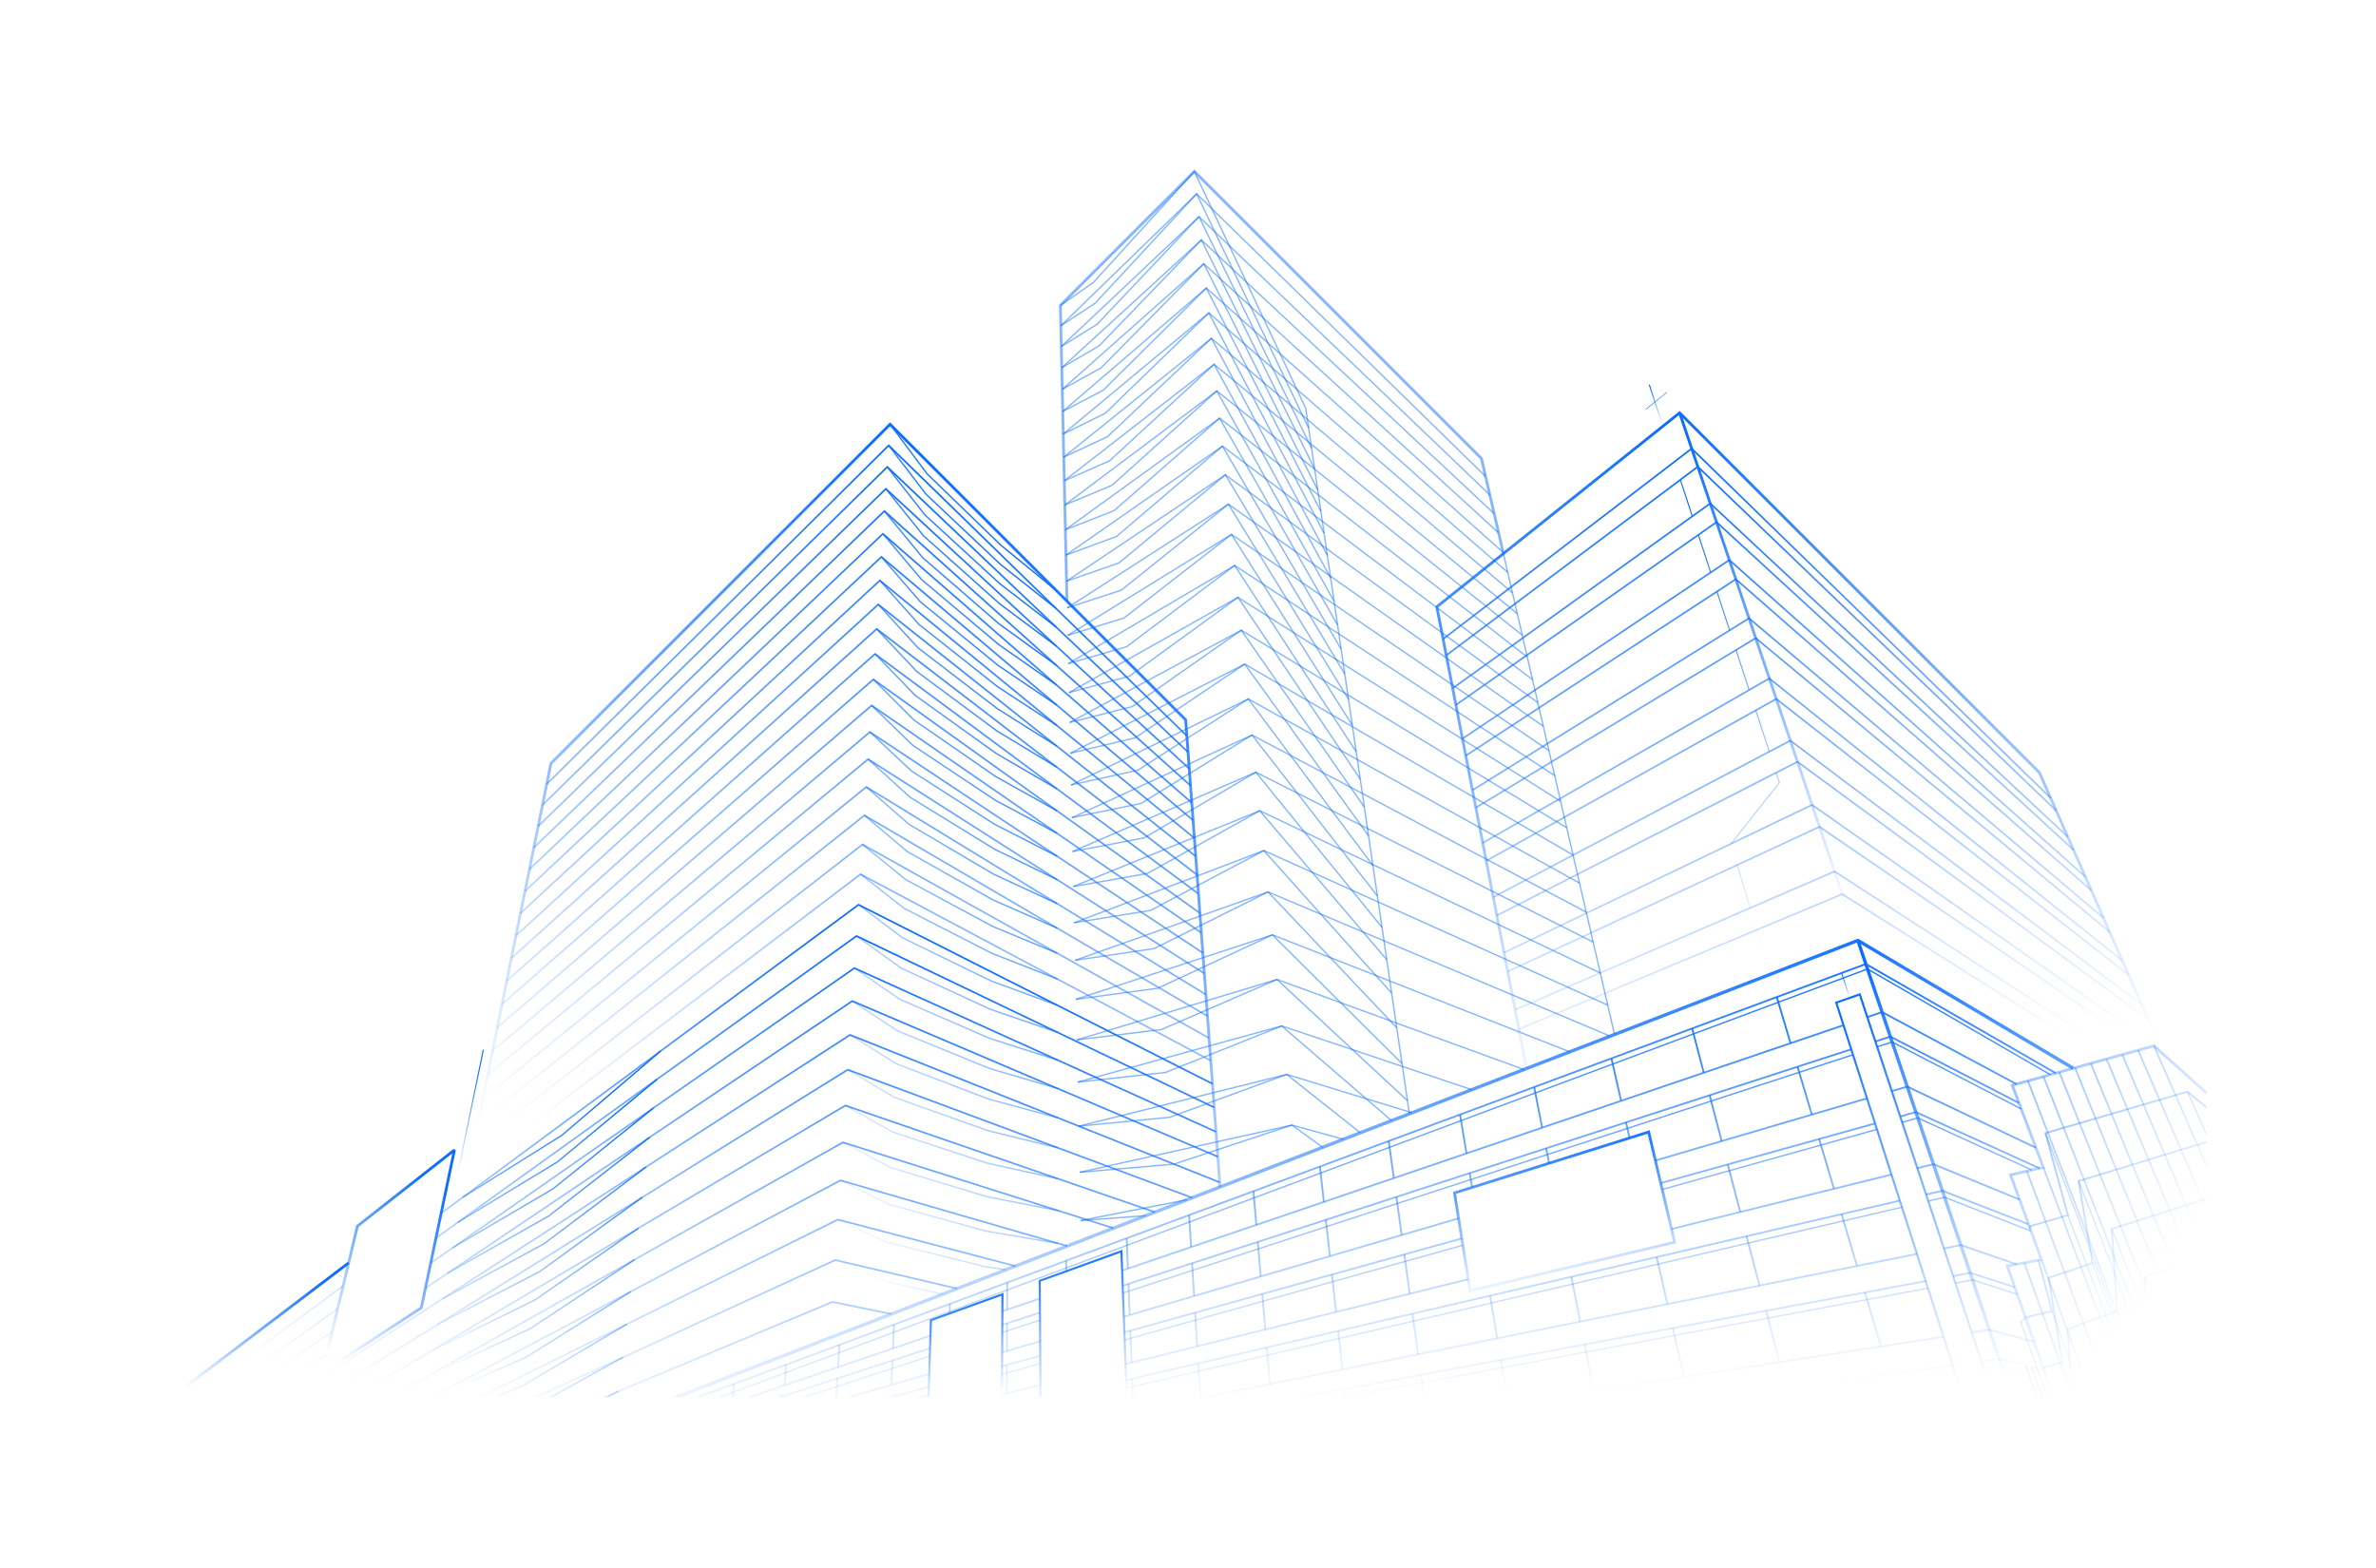 <svg width="841" height="555" viewBox="0 0 841 555" fill="none" xmlns="http://www.w3.org/2000/svg">
    <g filter="url(#filter0_d_9068_1922)">
    <path d="M163.689 423.624L198.687 401.713L233.695 371.862L234.015 372.236L198.997 402.097L198.966 402.117L163.948 424.038L163.689 423.621V423.624ZM161.882 432.529L162.136 432.948L197.424 411.523L197.455 411.502L232.745 382.228L232.43 381.85L197.15 411.116L161.882 432.529ZM160.063 441.503L160.312 441.927L195.869 421.05L195.9 421.03L231.457 392.399L231.149 392.015L195.602 420.636L160.063 441.5V441.503ZM158.231 450.54L158.473 450.967L194.299 430.7L194.329 430.68L230.156 402.752L229.854 402.366L194.042 430.283L158.231 450.54ZM156.389 459.633L156.623 460.065L192.714 440.474L192.744 440.454L228.835 413.294L228.54 412.9L192.465 440.05L156.389 459.633ZM154.537 468.772L154.763 469.209L191.116 450.362L191.149 450.342L227.501 424.025L227.211 423.627L190.872 449.933L154.537 468.77V468.772ZM152.677 477.949L189.271 459.938L225.867 434.554L226.147 434.958L189.535 460.352L189.505 460.37L152.893 478.391L152.675 477.949H152.677ZM150.815 487.147L187.66 470.048L224.508 445.675L224.78 446.086L187.917 470.467L187.884 470.485L151.021 487.591L150.815 487.144V487.147ZM153.046 494.576L186.039 480.266L223.136 457.004L223.398 457.42L186.288 480.691L186.255 480.708L154.278 494.576H153.046ZM174.446 494.576L184.421 490.577L221.754 468.536L222.005 468.96L184.657 491.011L184.624 491.029L175.77 494.578H174.449L174.446 494.576ZM194.411 494.576H195.432L220.6 480.708L220.364 480.277L194.413 494.576H194.411ZM214.343 494.576H215.43L219.183 492.668L218.959 492.228L214.343 494.576Z" fill="url(#paint0_linear_9068_1922)"/>
    <path d="M315.246 150.049L328.313 167.531L354.444 192.832L374.053 208.856L373.744 209.237L354.127 193.205L354.112 193.19L327.955 167.867L327.93 167.839L314.853 150.344L315.246 150.049ZM294.753 460.642L310.544 466.877L310.363 467.334L294.573 461.099L294.753 460.642ZM295.731 445.827L313.28 453.345L333.738 457.885L333.633 458.365L313.15 453.82L313.107 453.807L295.541 446.282L295.734 445.83L295.731 445.827ZM296.679 431.497L296.473 431.942L313.821 439.95L313.864 439.966L348.563 448.612L348.586 448.617L356.055 449.704L356.124 449.216L348.664 448.131L314.007 439.496L296.676 431.497H296.679ZM297.596 417.62L314.713 426.086L348.954 435.542L374.653 439.933L374.569 440.418L348.862 436.025L348.84 436.02L314.563 426.551L314.52 426.535L297.383 418.06L297.601 417.618L297.596 417.62ZM298.485 404.17L298.257 404.604L315.191 413.532L315.234 413.55L349.101 423.814L349.124 423.822L374.526 428.799L374.62 428.314L349.223 423.339L315.399 413.088L298.483 404.17H298.485ZM299.347 391.121L316.062 400.478L349.508 411.507L374.592 417.046L374.485 417.526L349.381 411.982L349.358 411.977L315.884 400.94L315.841 400.92L299.105 391.553L299.347 391.123V391.121ZM300.183 378.448L316.707 388.232L349.762 400.008L374.564 406.101L374.447 406.578L349.632 400.483L349.609 400.475L316.522 388.687L316.479 388.666L299.936 378.869L300.185 378.445L300.183 378.448ZM300.996 366.13L300.736 366.55L317.094 376.761L317.134 376.781L349.848 389.299L349.874 389.307L374.409 395.938L374.536 395.463L350.013 388.837L317.332 376.331L300.996 366.133V366.13ZM301.786 354.151L301.517 354.563L317.693 365.178L317.736 365.198L350.087 378.427L350.11 378.435L374.374 385.587L374.513 385.114L350.257 377.965L317.947 364.753L301.788 354.148L301.786 354.151ZM302.556 342.492L318.534 353.485L350.499 367.391L374.483 375.046L374.336 375.513L350.339 367.853L350.316 367.845L318.318 353.925L318.277 353.902L302.279 342.896L302.558 342.489L302.556 342.492ZM303.305 331.135L319.111 342.509L350.727 357.085L374.46 365.236L374.3 365.701L350.562 357.548L350.539 357.538L318.887 342.944L318.847 342.921L303.021 331.531L303.308 331.132L303.305 331.135ZM304.037 320.062L319.672 331.811L350.961 347.045L374.435 355.675L374.264 356.138L350.778 347.502L350.755 347.492L319.439 332.242L319.4 332.217L303.742 320.454L304.037 320.06V320.062ZM304.751 309.264L304.448 309.651L319.942 321.78L319.98 321.805L350.969 337.692L350.992 337.702L374.231 346.806L374.409 346.348L351.174 337.248L320.224 321.378L304.746 309.262L304.751 309.264ZM305.447 298.726L305.137 299.107L320.47 311.589L320.508 311.615L351.177 328.127L351.2 328.137L374.201 337.7L374.389 337.245L351.398 327.687L320.76 311.193L305.444 298.726H305.447ZM306.125 288.433L305.808 288.809L320.986 301.64L321.024 301.665L351.38 318.787L351.401 318.8L374.168 328.81L374.366 328.36L351.604 318.352L321.288 301.251L306.125 288.433ZM306.788 278.377L306.463 278.748L321.489 291.916L321.525 291.944L351.576 309.663L351.596 309.673L374.135 320.121L374.341 319.674L351.815 309.231L321.791 291.53L306.783 278.377H306.788ZM307.439 268.55L322.297 282.033L352.023 300.319L374.325 311.188L374.109 311.63L351.794 300.756L351.774 300.745L322.022 282.445L321.987 282.417L307.111 268.918L307.444 268.555L307.439 268.55ZM308.071 258.936L322.785 272.744L352.221 291.599L374.302 302.885L374.079 303.322L351.982 292.028L351.962 292.016L322.5 273.146L322.465 273.118L307.734 259.294L308.071 258.936ZM308.691 249.53L323.26 263.654L352.414 283.067L374.28 294.762L374.048 295.197L352.165 283.494L352.145 283.484L322.97 264.055L322.935 264.027L308.346 249.886L308.689 249.532L308.691 249.53ZM309.299 240.32L323.73 254.756L352.6 274.711L374.259 286.807L374.02 287.236L352.348 275.133L352.328 275.12L323.433 255.145L323.397 255.117L308.951 240.665L309.299 240.32ZM309.891 231.3L324.185 246.039L352.788 266.532L374.239 279.02L373.993 279.447L352.526 266.952L352.506 266.939L323.885 246.43L323.852 246.402L309.54 231.646L309.893 231.303L309.891 231.3ZM310.475 222.461L310.117 222.799L324.294 237.853L324.327 237.881L352.681 258.913L352.701 258.925L373.967 271.807L374.221 271.388L352.968 258.514L324.639 237.5L310.478 222.461H310.475ZM311.044 213.798L310.683 214.13L324.728 229.476L324.759 229.507L352.849 251.052L352.867 251.065L373.934 264.322L374.196 263.905L353.136 250.653L325.069 229.126L311.039 213.798H311.044ZM311.606 205.301L311.237 205.629L325.153 221.262L325.186 221.29L353.019 243.338L353.037 243.351L373.911 256.977L374.178 256.565L353.311 242.942L325.511 220.919L311.606 205.299V205.301ZM312.154 196.968L311.783 197.288L325.574 213.2L325.605 213.231L353.184 235.775L353.202 235.787L373.886 249.776L374.16 249.367L353.487 235.386L325.928 212.86L312.154 196.965V196.968ZM312.693 188.789L312.317 189.107L325.983 205.296L326.014 205.324L353.347 228.353L353.365 228.366L373.863 242.711L374.145 242.309L353.654 227.97L326.349 204.966L312.696 188.789H312.693ZM313.221 180.761L312.843 181.073L326.387 197.535L326.415 197.565L353.504 221.069L353.52 221.082L373.835 235.775L374.125 235.376L353.812 220.685L326.751 197.204L313.219 180.761H313.221ZM313.74 172.877L313.356 173.184L326.781 189.91L326.809 189.94L353.659 213.909L353.677 213.925L373.815 228.963L374.109 228.569L353.977 213.533L327.157 189.59L313.745 172.88L313.74 172.877ZM314.25 165.133L313.862 165.435L327.167 182.422L327.195 182.453L353.809 206.882L353.824 206.894L373.784 222.268L374.084 221.88L354.134 206.513L327.538 182.1L314.245 165.13L314.25 165.133ZM314.751 157.524L314.36 157.821L327.551 175.065L327.579 175.095L353.962 199.976L353.977 199.989L373.764 215.693L374.071 215.307L354.292 199.608L327.932 174.75L314.754 157.521L314.751 157.524Z" fill="url(#paint1_linear_9068_1922)"/>
    <path d="M167.207 406.01L305.109 298.691L305.264 298.572L305.434 298.668L428.109 367.216L427.822 367.732L305.317 299.278L167.571 406.475L167.207 406.008V406.01ZM168.968 397.336L169.334 397.799L305.991 288.991L427.241 359.935L427.538 359.427L306.113 288.381L305.937 288.279L305.78 288.404L168.966 397.339L168.968 397.336ZM170.711 388.744L171.082 389.201L306.649 278.935L426.674 352.313L426.981 351.81L306.776 278.325L306.598 278.216L306.435 278.348L170.706 388.746L170.711 388.744ZM172.436 380.235L172.812 380.69L307.294 269.107L426.123 344.861L426.44 344.363L307.429 268.492L307.246 268.376L307.081 268.513L172.434 380.232L172.436 380.235ZM174.146 371.81L174.527 372.26L307.924 259.493L425.584 337.574L425.909 337.081L308.064 258.878L307.881 258.756L307.711 258.901L174.144 371.81H174.146ZM175.838 363.471L176.222 363.921L308.542 250.09L425.056 330.445L425.391 329.96L308.689 249.475L308.501 249.346L308.328 249.493L175.838 363.471ZM177.513 355.219L177.901 355.664L309.144 240.88L424.537 323.466L424.88 322.985L309.296 240.265L309.108 240.131L308.933 240.283L177.513 355.222V355.219ZM179.169 347.053L179.563 347.495L309.736 231.863L424.032 316.628L424.382 316.153L309.893 231.246L309.7 231.103L309.52 231.264L179.167 347.056L179.169 347.053ZM180.808 338.974L181.204 339.414L310.315 223.027L423.536 309.929L423.894 309.459L310.48 222.407L310.285 222.257L310.102 222.419L180.808 338.971V338.974ZM182.431 330.981L182.828 331.415L310.879 214.363L423.046 303.361L423.414 302.899L311.049 213.745L310.854 213.59L310.668 213.761L182.431 330.983V330.981ZM184.037 323.072L184.436 323.504L311.435 205.867L422.568 296.92L422.942 296.463L311.611 205.247L311.413 205.084L311.225 205.259L184.037 323.072ZM185.622 315.246L186.026 315.676L311.982 197.533L422.101 290.602L422.482 290.152L312.162 196.913L311.961 196.743L311.768 196.923L185.622 315.246ZM187.193 307.507L187.599 307.934L312.515 189.357L421.638 284.402L422.027 283.958L312.701 188.737L312.5 188.562L312.304 188.747L187.193 307.51V307.507ZM188.748 299.85L189.157 300.274L313.044 181.329L421.191 278.315L421.582 277.875L313.229 180.706L313.026 180.523L312.828 180.714L188.745 299.85H188.748ZM190.285 292.276L313.346 172.83L313.547 172.634L313.753 172.825L421.148 271.907L420.749 272.342L313.559 173.447L190.696 292.698L190.285 292.273V292.276ZM191.804 284.783L313.854 165.083L314.057 164.885L314.263 165.081L420.719 266.043L420.312 266.47L314.063 165.706L192.218 285.205L191.804 284.783ZM193.308 277.37L314.352 157.471L314.558 157.266L314.764 157.469L420.294 260.276L419.883 260.7L314.56 158.094L193.725 277.786L193.308 277.367V277.37ZM165.434 414.766L165.79 415.236L304.626 309.817L428.414 375.72L428.691 375.199L304.738 309.207L304.57 309.118L304.421 309.233L165.434 414.766Z" fill="url(#paint2_linear_9068_1922)"/>
    <path d="M213.207 494.577L294.552 460.6L294.725 460.585L315.561 464.869L315.445 465.446L294.7 461.18L214.744 494.575H213.212L213.207 494.577ZM189.035 494.577H190.45L295.665 446.367L338.733 456.439L338.867 455.862L295.703 445.768L295.515 445.788L189.037 494.575L189.035 494.577ZM169.103 494.577H170.432L296.608 432.038L359.345 448.464L359.493 447.892L296.648 431.438L296.443 431.459L169.1 494.575L169.103 494.577ZM152.189 494.577H153.449L297.52 418.163L377.671 441.375L377.834 440.808L297.568 417.564L297.35 417.586L152.189 494.577ZM137.509 494.577H138.713L298.402 404.715L394.031 435.046L394.209 434.482L298.455 404.113L298.333 404.075L298.221 404.138L137.504 494.58L137.509 494.577ZM124.534 494.577H125.692L299.258 391.666L408.693 429.373L408.884 428.814L299.321 391.061L299.192 391.018L299.075 391.089L124.534 494.58V494.577ZM112.902 494.577H114.023L300.094 378.993L421.877 424.271L422.083 423.72L300.165 378.391L300.028 378.34L299.906 378.416L112.905 494.577H112.902ZM102.348 494.577H103.433L300.899 366.678L431.615 418.816L431.834 418.267L300.975 366.071L300.833 366.015L300.703 366.099L102.346 494.575L102.348 494.577ZM92.676 494.577L115.491 479.231L115.819 479.722L93.733 494.577H92.676ZM150.429 455.73L301.488 354.122L301.621 354.033L301.768 354.097L431.171 409.2L430.94 409.743L301.684 354.704L150.756 456.225L150.429 455.735V455.73ZM83.738 494.577L117.422 471.127L117.76 471.612L84.772 494.577H83.738ZM152.283 446.858L302.248 342.46L302.385 342.364L302.538 342.432L430.526 400.363L430.282 400.902L302.446 343.04L152.621 447.341L152.283 446.855V446.858ZM75.425 494.577L119.358 463.017L119.704 463.494L76.436 494.577H75.427H75.425ZM154.13 438.036L302.987 331.104L303.13 331.002L303.287 331.078L429.895 391.765L429.641 392.296L303.188 331.685L154.473 438.517L154.13 438.039V438.036ZM67.64 494.577L121.292 454.907L121.642 455.382L68.631 494.577H67.637H67.64ZM155.965 429.271L303.709 320.031L303.856 319.922L304.019 320.006L429.283 383.378L429.016 383.907L303.915 320.615L156.315 429.746L155.965 429.274V429.271Z" fill="url(#paint3_linear_9068_1922)"/>
    <path d="M431.354 420.213L419.197 255.039L315.051 150.893L195.457 270.487L166.095 415.096L165.909 415.39L158.267 421.193L157.675 420.411L165.167 414.722L194.525 270.146L194.657 269.892L314.7 149.849L315.051 149.501L315.399 149.849L420.022 254.47L420.165 254.785L432.337 420.144L431.354 420.213Z" fill="url(#paint4_linear_9068_1922)"/>
    <path d="M171.278 371.629L161.651 418.202L161.265 418.123L170.892 371.55L171.278 371.629Z" fill="url(#paint5_linear_9068_1922)"/>
    <path d="M126.213 433.64L160.543 406.693L161.328 407.181L149.613 463.036L149.57 463.234L149.397 463.346L114.412 486.192L113.667 485.666L126.038 433.909L126.211 433.635L126.213 433.64ZM160.088 408.302L126.955 434.308L114.912 484.695L148.693 462.634L160.088 408.302Z" fill="url(#paint6_linear_9068_1922)"/>
    <path d="M123.703 447.436L61.623 494.576H60L123.111 446.653L123.703 447.436Z" fill="url(#paint7_linear_9068_1922)"/>
    <path d="M762.681 370.093L780.997 411.867V413.409L762.114 370.339L762.683 370.093H762.681ZM716.831 446.913L733.91 494.574H733.254L716.25 447.122L716.831 446.913ZM722.883 445.788L722.301 445.999L740.023 494.572H740.683L722.883 445.785V445.788ZM717.733 414.466L717.154 414.682L746.824 494.574H747.485L717.733 414.469V414.466ZM723.526 413.107L722.947 413.325L753.654 494.574H754.317L723.526 413.107ZM718.089 382.514L717.512 382.735L760.521 494.574H761.184L718.092 382.517L718.089 382.514ZM723.638 380.967L723.061 381.193L767.412 494.574H768.077L723.638 380.97V380.967ZM729.194 379.42L728.618 379.648L774.338 494.572H775.003L729.192 379.42H729.194ZM734.759 377.867L734.184 378.101L780.994 493.82V492.166L734.759 377.87V377.867ZM740.328 376.315L739.756 376.551L780.994 476.83V475.204L740.328 376.317V376.315ZM745.905 374.763L745.333 375.001L780.994 460.316V458.707L745.905 374.763ZM751.489 373.205L750.92 373.449L780.994 444.251V442.665L751.489 373.205ZM757.081 371.648L756.512 371.892L780.994 428.62V427.055L757.081 371.648Z" fill="url(#paint8_linear_9068_1922)" fill-opacity="0.5"/>
    <path d="M780.219 494.577L780.997 491.469V494.107L780.88 494.574H780.219V494.577ZM766.926 494.577H767.574L771.273 469.155L780.999 465.793V465.117L770.882 468.613L770.697 468.677L770.669 468.87L766.929 494.574L766.926 494.577ZM738.036 494.577H738.676L738.908 488.967L758.174 481.33L758.367 481.253L758.374 481.048L759.551 452.203L780.999 445.076V444.406L759.142 451.667L758.933 451.735L758.923 451.957L757.747 480.814L738.481 488.454L738.288 488.53L738.28 488.738L738.039 494.582L738.036 494.577ZM733.003 494.577H733.643L732.195 470.76L749.462 464.386L749.685 464.302L749.67 464.066L747.83 435.249L780.997 424.672V424.004L747.399 434.718L747.16 434.794L747.175 435.043L749.017 463.87L731.75 470.244L731.527 470.328L731.542 470.565L733.003 494.582V494.577ZM723.12 483.952L729.621 481.998L724.809 452.386L724.766 452.119L725.023 452.033L740.287 446.918L735.434 418.125L735.389 417.848L735.658 417.766L780.997 403.92V404.588L736.113 418.297L740.965 447.086L741.009 447.355L740.75 447.442L725.485 452.556L730.297 482.178L730.343 482.455L730.074 482.536L723.303 484.571L723.12 483.959V483.952ZM718.323 435.122L718.081 434.207L718.003 433.905L718.302 433.818L731.555 429.962L723.696 401.201L723.612 400.899L723.915 400.81L774.185 386.137L774.348 386.089L774.477 386.198L780.997 391.615V392.446L774.2 386.798L724.395 401.336L732.253 430.096L732.337 430.399L732.035 430.488L718.778 434.344L718.94 434.957L718.323 435.119V435.122ZM716.854 466.098L717.009 466.718L726.367 464.368L726.682 464.289L726.598 463.977L721.857 446.006L721.239 446.169L725.899 463.824L716.857 466.096L716.854 466.098Z" fill="url(#paint9_linear_9068_1922)" fill-opacity="0.5"/>
    <path d="M726.321 494.577L710.04 448.303L709.85 447.764L710.416 447.658L721.931 445.518L711.194 416.087L711.003 415.566L711.547 415.442L722.586 412.881L711.799 384.343L711.611 383.84L712.129 383.698L762.267 369.745L762.524 369.671L762.724 369.851L780.997 386.239V387.557L762.27 370.763L712.911 384.498L723.704 413.058L723.902 413.584L723.354 413.711L712.309 416.275L723.056 445.729L723.252 446.273L722.68 446.38L711.158 448.522L727.363 494.577H726.321Z" fill="url(#paint10_linear_9068_1922)" fill-opacity="0.5"/>
    <path d="M717.047 466.558L715.5 468.029L724.784 494.577H724.367L715.086 468.037L715.045 467.917L715.137 467.831L716.775 466.274L717.047 466.558ZM719.214 483.822L718.844 483.952L722.54 494.577H722.957L719.214 483.822ZM717.195 483.266L716.824 483.393L720.696 494.577H721.112L717.197 483.266H717.195ZM730.175 482.176L734.629 494.577H734.212L729.807 482.31L730.178 482.178L730.175 482.176ZM726.486 464.017L726.115 464.152L737.129 494.577H737.546L726.483 464.017H726.486ZM740.828 447.109L758.989 494.574H758.567L740.462 447.249L740.831 447.109H740.828ZM749.553 464.01L749.187 464.15L760.897 494.574H761.319L749.556 464.007L749.553 464.01ZM758.265 480.974L757.899 481.116L763.108 494.577H763.529L758.265 480.974ZM732.134 430.145L731.766 430.285L756.217 494.577H756.639L732.134 430.145ZM724.207 401.094L723.839 401.234L759.647 494.577H760.069L724.207 401.094ZM735.935 418.023L765.719 494.577H765.298L735.569 418.165L735.935 418.023ZM747.673 434.967L747.304 435.109L770.753 494.579H771.177L747.67 434.967H747.673ZM759.419 451.914L776.456 494.579H776.035L759.055 452.058L759.421 451.914H759.419ZM771.159 468.852L780.997 493.19V494.239L770.796 469L771.162 468.852H771.159ZM774.472 386.384L780.997 401.097V402.068L774.111 386.544L774.472 386.386V386.384Z" fill="url(#paint11_linear_9068_1922)" fill-opacity="0.5"/>
    <path d="M375.184 107.927L386.848 99.795L422.576 60.531L422.822 60.259L422.979 60.592L462.391 144.404L462.414 144.473L499.109 394.234L498.621 394.305L461.931 144.577L422.692 61.133L387.194 100.145L387.156 100.181L375.466 108.329L375.184 107.927Z" fill="#0D6EFD" fill-opacity="0.5"/>
    <path d="M375.351 115.12L387.519 107.111L423.386 68.447L423.632 68.183L423.787 68.508L463.422 151.436L462.98 151.647L423.5 69.046L387.859 107.467L387.814 107.505L375.618 115.529L375.349 115.12H375.351ZM375.519 122.46L375.778 122.876L388.492 114.977L388.54 114.937L424.326 77.118L464.032 158.814L464.474 158.601L424.611 76.587L424.456 76.267L424.212 76.526L388.207 114.576L375.519 122.46ZM375.692 129.955L375.941 130.379L389.183 122.609L389.236 122.569L425.172 85.365L465.109 166.116L465.551 165.898L425.459 84.834L425.304 84.522L425.06 84.773L388.906 122.203L375.694 129.955H375.692ZM375.867 137.607L376.106 138.037L389.887 130.399L389.943 130.356L426.031 93.78L466.199 173.548L466.639 173.327L426.315 93.254L426.16 92.949L425.919 93.193L389.615 129.988L375.865 137.607H375.867ZM376.048 145.425L376.274 145.859L390.606 138.357L390.664 138.314L426.907 102.38L467.31 181.122L467.747 180.898L427.192 101.857L427.039 101.557L426.801 101.794L390.344 137.938L376.045 145.422L376.048 145.425ZM376.23 153.418L376.449 153.86L391.345 146.495L391.409 146.451L427.812 111.174L468.45 188.848L468.885 188.619L428.094 110.655L427.941 110.363L427.705 110.592L391.094 146.07L376.23 153.418ZM376.419 161.594L376.627 162.039L392.1 154.813L392.163 154.767L428.732 120.16L469.606 196.719L470.038 196.488L429.011 119.644L428.859 119.36L428.625 119.581L391.856 154.381L376.419 161.589V161.594ZM376.609 169.958L376.807 170.408L392.87 163.327L392.938 163.284L429.672 129.363L470.788 204.76L471.22 204.527L429.954 128.849L429.801 128.573L429.57 128.786L392.636 162.892L376.612 169.955L376.609 169.958ZM376.805 178.52L376.993 178.975L393.66 172.041L393.731 171.998L430.637 138.781L471.995 212.969L472.424 212.731L430.914 138.273L430.764 138.004L430.535 138.209L393.434 171.604L376.807 178.52H376.805ZM377.005 187.291L377.186 187.748L394.47 180.967L394.544 180.924L431.625 148.428L473.229 221.354L473.656 221.112L431.902 147.925L431.752 147.663L431.526 147.862L394.252 180.527L377.008 187.293L377.005 187.291ZM377.211 196.28L395.09 189.669L432.54 157.75L432.764 157.559L432.911 157.813L474.911 229.677L474.487 229.926L432.634 158.316L395.375 190.073L395.298 190.116L377.379 196.745L377.209 196.282L377.211 196.28ZM377.422 205.5L395.946 199.046L433.579 167.89L433.8 167.707L433.948 167.953L476.197 238.435L475.775 238.686L433.673 168.451L396.228 199.453L396.152 199.494L377.585 205.962L377.422 205.5ZM377.638 214.961L396.83 208.668L434.646 178.297L434.865 178.124L435.01 178.36L477.513 247.401L477.096 247.658L434.74 178.856L397.105 209.08L397.029 209.123L377.793 215.429L377.641 214.961H377.638ZM377.859 224.677L397.735 218.551L435.744 188.985L435.957 188.82L436.102 189.049L478.862 256.583L478.445 256.845L435.83 189.539L398.002 218.966L397.923 219.006L378.001 225.145L377.857 224.674L377.859 224.677ZM378.085 234.662L398.667 228.709L436.869 199.974L437.08 199.816L437.225 200.037L480.247 266.001L479.835 266.268L436.958 200.523L398.929 229.128L398.85 229.169L378.225 235.135L378.088 234.662H378.085ZM378.319 244.931L399.625 239.154L438.03 211.27L438.236 211.12L438.381 211.331L481.665 275.654L481.255 275.925L438.114 211.816L399.879 239.578L399.801 239.616L378.451 245.407L378.321 244.931H378.319ZM378.56 255.503L378.68 255.981L400.774 250.374L400.855 250.336L439.303 223.442L482.714 285.847L483.118 285.565L439.565 222.957L439.425 222.756L439.222 222.899L400.611 249.906L378.56 255.503ZM378.807 266.393L378.921 266.873L401.782 261.454L401.861 261.418L440.528 235.419L484.213 296.038L484.612 295.751L440.787 234.936L440.647 234.743L440.449 234.875L401.625 260.979L378.804 266.39L378.807 266.393ZM379.061 277.623L379.168 278.103L402.819 272.877L402.9 272.844L441.793 247.769L485.755 306.521L486.149 306.226L442.05 247.292L441.913 247.109L441.72 247.233L402.672 272.409L379.061 277.628V277.623ZM379.325 289.213L379.424 289.696L403.894 284.668L403.972 284.638L443.097 260.516L487.34 317.308L487.727 317.006L443.346 260.038L443.211 259.863L443.023 259.977L403.746 284.193L379.32 289.211L379.325 289.213ZM379.594 301.188L379.686 301.67L405.001 296.848L405.08 296.818L444.448 273.682L488.982 328.421L489.363 328.111L444.697 273.207L444.565 273.044L444.382 273.151L404.872 296.373L379.597 301.185L379.594 301.188ZM379.874 313.574L406.023 308.972L445.777 286.779L445.952 286.68L446.085 286.833L491.04 339.575L490.666 339.895L445.841 287.308L406.223 309.425L406.147 309.453L379.96 314.061L379.874 313.576V313.574ZM380.163 326.399L407.214 322.019L447.225 300.885L447.393 300.796L447.523 300.939L492.775 351.407L492.407 351.735L447.284 301.409L407.407 322.471L407.331 322.497L380.24 326.884L380.163 326.399ZM380.463 339.697L408.454 335.543L448.727 315.515L448.889 315.433L449.014 315.565L494.569 363.646L494.213 363.984L448.783 316.038L408.64 336.005L408.566 336.028L380.537 340.187L380.466 339.7L380.463 339.697ZM380.773 353.506L380.839 353.994L409.841 350.073L409.913 350.053L450.335 331.224L496.078 376.667L496.423 376.319L450.559 330.756L450.437 330.634L450.282 330.706L409.737 349.591L380.773 353.506ZM381.096 367.863L381.154 368.354L411.17 364.68L411.239 364.659L451.954 347.012L498.016 389.815L498.352 389.457L452.169 346.542L452.053 346.432L451.905 346.496L411.081 364.192L381.098 367.861L381.096 367.863ZM381.434 382.818L381.485 383.308L412.555 379.891L412.621 379.876L453.638 363.46L492.394 396.893L492.717 396.522L453.846 362.993L453.732 362.894L453.595 362.95L412.471 379.406L381.436 382.818H381.434ZM381.784 398.418L413.922 395.272L455.356 380.107L455.485 380.059L455.592 380.145L481.624 400.798L481.316 401.185L455.391 380.618L414.059 395.745L413.998 395.758L381.828 398.906L381.782 398.415L381.784 398.418ZM382.153 414.721L382.194 415.214L415.512 412.346L415.568 412.333L457.233 398.55L468.026 406.335L468.313 405.936L457.419 398.077L457.317 398.004L457.198 398.044L415.444 411.858L382.155 414.721H382.153ZM382.536 431.797L405.581 430.08L405.616 430.57L382.572 432.288L382.536 431.797Z" fill="#0D6EFD" fill-opacity="0.5"/>
    <path d="M571.232 366.256L531.899 196.026L532.379 195.917L571.712 366.146L571.232 366.256Z" fill="#0D6EFD" fill-opacity="0.5"/>
    <path d="M531.66 196.082L523.914 162.55L422.756 61.395L375.821 108.329L378.154 212.8L377.171 212.821L374.836 108.139L374.831 107.928L374.978 107.78L422.408 60.348L422.756 60L423.106 60.348L524.709 161.951L524.841 162.189L532.621 195.861L531.66 196.082Z" fill="#0D6EFD" fill-opacity="0.5"/>
    <path d="M375.316 115.151L423.396 68.44L423.569 68.272L423.739 68.44L526.007 168.498L525.662 168.849L423.566 68.958L375.659 115.502L375.316 115.148V115.151ZM375.481 122.494L375.819 122.852L424.392 77.038L527.166 175.358L527.504 175.002L424.56 76.52L424.392 76.359L424.224 76.52L375.481 122.494ZM375.651 129.989L375.984 130.349L425.235 85.28L528.705 181.999L529.038 181.639L425.406 84.764L425.24 84.609L425.073 84.762L375.654 129.986L375.651 129.989ZM375.826 137.641L376.152 138.01L426.094 93.7L530.27 188.78L530.601 188.417L426.262 93.187L426.099 93.037L425.934 93.184L375.824 137.641H375.826ZM376.004 145.461L376.324 145.835L426.976 102.303L531.876 195.711L532.204 195.343L427.143 101.792L426.983 101.65L426.821 101.789L376.007 145.461H376.004ZM376.185 153.455L376.497 153.833L427.873 111.096L533.512 202.795L533.835 202.424L428.038 110.588L427.88 110.451L427.72 110.585L376.185 153.457V153.455ZM376.37 161.628L376.677 162.012L428.792 120.088L535.187 210.038L535.504 209.662L428.955 119.582L428.8 119.45L428.642 119.577L376.37 161.628ZM376.561 169.992L376.863 170.381L429.735 129.287L536.902 217.447L537.214 217.066L429.895 128.782L429.743 128.657L429.588 128.777L376.561 169.992ZM376.756 178.554L377.051 178.948L430.698 138.706L538.66 225.034L538.965 224.65L430.855 138.203L430.705 138.083L430.553 138.198L376.751 178.554H376.756ZM376.957 187.325L377.247 187.723L431.689 148.355L540.459 232.808L540.758 232.419L431.841 147.855L431.696 147.743L431.546 147.85L376.954 187.327L376.957 187.325ZM377.16 196.314L377.442 196.718L432.697 158.244L542.301 240.771L542.595 240.377L432.85 157.743L432.708 157.637L432.563 157.738L377.16 196.314ZM377.371 205.534L377.645 205.943L433.737 168.386L544.191 248.942L544.481 248.545L433.886 167.891L433.747 167.789L433.604 167.883L377.371 205.536V205.534ZM377.587 214.993L434.674 178.287L434.814 178.198L434.948 178.292L546.414 256.917L546.13 257.318L434.799 178.79L377.851 215.404L377.587 214.99V214.993ZM377.808 224.708L435.772 188.979L435.906 188.895L436.038 188.984L548.398 265.522L548.121 265.929L435.894 189.479L378.067 225.125L377.808 224.708ZM378.034 234.693L436.897 199.965L437.029 199.888L437.156 199.972L550.439 274.366L550.169 274.776L437.017 200.465L378.283 235.118L378.034 234.693ZM378.268 244.96L438.058 211.261L438.185 211.189L438.31 211.268L552.537 283.46L552.275 283.876L438.173 211.764L378.509 245.392L378.268 244.963V244.96ZM378.507 255.53L439.25 222.889L439.372 222.823L439.491 222.897L554.692 292.82L554.438 293.239L439.357 223.39L378.738 255.964L378.504 255.53H378.507ZM378.756 266.419L440.482 234.869L440.601 234.808L440.718 234.874L556.922 302.459L556.676 302.886L440.586 235.369L378.982 266.859L378.758 266.422L378.756 266.419ZM379.012 277.646L441.75 247.222L441.864 247.166L441.976 247.229L559.214 312.403L558.975 312.833L441.849 247.72L379.226 278.089L379.012 277.646ZM379.277 289.237L379.48 289.682L443.152 260.469L561.351 323.1L561.579 322.665L443.274 259.978L443.168 259.923L443.058 259.973L379.274 289.237H379.277ZM379.548 301.209L379.744 301.659L444.501 273.64L563.808 333.704L564.029 333.265L444.621 273.147L444.517 273.096L444.413 273.142L379.548 301.206V301.209ZM379.831 313.592L380.016 314.05L445.896 287.268L566.348 344.68L566.562 344.236L446.013 286.778L445.914 286.73L445.815 286.77L379.836 313.592H379.831ZM380.123 326.418L380.298 326.878L447.339 301.374L568.978 356.04L569.179 355.59L447.449 300.884L447.355 300.841L447.261 300.876L380.125 326.415L380.123 326.418ZM380.425 339.716L448.762 315.511L448.94 315.516L570.022 366.576L569.832 367.028L448.836 316.003L380.59 340.178L380.428 339.713L380.425 339.716ZM380.74 353.522L450.322 330.699L450.487 330.704L555.7 372.107L555.522 372.565L450.391 331.192L380.892 353.987L380.74 353.519V353.522ZM381.065 367.877L451.941 346.492L452.096 346.497L539.47 378.375L539.303 378.838L452.002 346.987L381.202 368.349L381.063 367.877H381.065ZM381.403 382.829L381.533 383.302L453.686 363.436L520.85 385.977L521.004 385.512L453.77 362.948L453.628 362.943L381.403 382.829ZM381.756 398.426L455.388 380.103L455.518 380.108L499.884 393.673L499.741 394.143L455.442 380.598L381.876 398.904L381.759 398.426H381.756ZM382.125 414.73L382.231 415.21L457.274 398.533L475.452 403.536L475.582 403.063L457.347 398.043H457.23L382.13 414.73H382.125ZM382.511 431.803L420.129 424.451L420.223 424.933L382.605 432.286L382.511 431.803Z" fill="#0D6EFD" fill-opacity="0.5"/>
    <path d="M595.021 146.115L658.066 332.753L657.133 333.062L594.088 146.428L595.021 146.115Z" fill="url(#paint12_linear_9068_1922)"/>
    <path d="M621.65 251.378L626.446 266.048L626.073 266.17L621.276 251.5L621.65 251.378ZM614.675 230.049L619.31 244.221L618.936 244.343L614.302 230.171L614.675 230.049ZM607.912 209.368L612.401 223.098L612.028 223.22L607.539 209.49L607.912 209.368ZM601.349 189.301L605.702 202.607L605.328 202.729L600.976 189.423L601.349 189.301ZM594.975 169.807L599.202 182.739L598.829 182.861L594.601 169.929L594.975 169.807ZM612.526 298.63L629.612 277.006L628.499 273.607L628.873 273.485L630.016 276.984L630.049 277.083L629.983 277.166L612.831 298.874L612.523 298.63H612.526ZM626.271 345.006L621.571 329.248L621.947 329.136L626.647 344.891L626.271 345.003V345.006ZM619.261 321.507L614.716 306.268L615.092 306.156L619.637 321.395L619.261 321.507Z" fill="url(#paint13_linear_9068_1922)"/>
    <path d="M510.611 225.982L598.6 158.554L598.804 158.399L598.984 158.577L726.027 282.251L725.615 282.675L598.755 159.179L510.967 226.455L510.608 225.985L510.611 225.982ZM511.734 231.752L512.09 232.222L600.923 165.587L727.617 287.21L728.026 286.786L601.149 164.99L600.968 164.817L600.768 164.967L511.731 231.755L511.734 231.752ZM514.008 243.414L514.353 243.894L605.321 178.595L731.682 296.42L732.084 295.988L605.547 177.998L605.371 177.833L605.173 177.973L514.01 243.411L514.008 243.414ZM515.156 249.311L515.497 249.793L607.551 185.196L733.74 301.093L734.139 300.658L607.775 184.602L607.6 184.442L607.404 184.579L515.156 249.313V249.311ZM517.481 261.239L517.809 261.73L612.076 198.601L737.925 310.585L738.316 310.143L612.3 198.006L612.13 197.856L611.939 197.984L517.481 261.239ZM518.657 267.271L518.98 267.764L614.378 205.402L740.049 315.399L740.438 314.955L614.597 204.81L614.429 204.663L614.241 204.785L518.657 267.268V267.271ZM521.035 279.479L521.348 279.98L619.048 219.224L744.366 325.184L744.747 324.734L619.267 218.634L619.104 218.495L618.921 218.609L521.038 279.479H521.035ZM522.24 285.655L522.545 286.159L621.421 226.241L746.556 330.153L746.934 329.701L621.637 225.654L621.474 225.52L621.297 225.629L522.242 285.653L522.24 285.655ZM524.676 298.161L524.968 298.671L626.241 240.51L751.009 340.255L751.378 339.795L626.452 239.925L626.294 239.801L626.121 239.9L524.676 298.161ZM525.911 304.492L526.198 305.008L628.69 247.761L753.276 345.387L753.639 344.922L628.901 247.174L628.746 247.052L628.576 247.146L525.911 304.487V304.492ZM528.411 317.318L528.685 317.839L633.675 262.505L757.88 355.827L758.233 355.354L633.878 261.92L633.728 261.808L633.563 261.897L528.411 317.318ZM529.676 323.814L529.943 324.34L636.205 270.002L760.217 361.135L760.565 360.659L636.406 269.42L636.261 269.314L636.099 269.398L529.676 323.817V323.814ZM532.242 336.98L641.261 284.647L641.416 284.571L641.556 284.67L765.319 371.447L764.981 371.93L641.358 285.251L532.497 337.509L532.242 336.978V336.98ZM533.543 343.652L643.886 292.409L644.038 292.338L644.178 292.432L759.008 370.967L758.675 371.455L643.982 293.013L533.792 344.186L533.546 343.649L533.543 343.652ZM536.181 357.184L649.232 308.207L649.376 308.143L649.508 308.23L750.057 373.452L749.734 373.947L649.318 308.811L536.412 357.725L536.178 357.184H536.181ZM537.519 364.044L651.953 316.248L652.092 316.19L652.222 316.271L745.085 374.834L744.772 375.332L652.039 316.853L537.746 364.587L537.519 364.044Z" fill="url(#paint14_linear_9068_1922)"/>
    <path d="M539.857 378.35L508.09 214.891L508.032 214.599L508.266 214.414L594.205 145.761L594.548 145.484L594.858 145.797L722.231 273.167L722.332 273.317L766.327 373.139L765.425 373.535L721.469 273.8L594.474 146.806L509.112 214.995L540.822 378.164L539.857 378.35Z" fill="url(#paint15_linear_9068_1922)"/>
    <path d="M629.208 352.857L634.081 369.194L633.469 369.377L628.596 353.037L629.208 352.854V352.857ZM636.564 377.515L641.622 394.469L641.01 394.652L635.951 377.697L636.564 377.515ZM644.198 403.107L649.455 420.724L648.843 420.907L643.586 403.29L644.198 403.107ZM652.135 429.711L657.608 448.052L656.996 448.235L651.523 429.894L652.135 429.711ZM660.4 457.414L666.107 476.543L665.494 476.726L659.788 457.597L660.4 457.414ZM669.024 486.317L671.488 494.575H670.822L668.411 486.498L669.024 486.315V486.317ZM599.258 363.98L603.362 379.654L602.744 379.814L598.641 364.143L599.258 363.983V363.98ZM605.448 387.624L609.696 403.854L609.078 404.014L604.83 387.784L605.448 387.624ZM611.858 412.114L616.263 428.946L615.646 429.106L611.24 412.274L611.858 412.114ZM618.509 437.521L623.088 455.006L622.47 455.166L617.892 437.681L618.509 437.521ZM625.42 463.921L630.184 482.118L629.566 482.278L624.803 464.081L625.42 463.921ZM632.613 491.404L633.444 494.572H632.783L631.995 491.564L632.613 491.404ZM570.688 374.59L574.108 389.608L573.486 389.748L570.066 374.73L570.691 374.59H570.688ZM575.846 397.243L577.101 402.754L576.479 402.894L575.223 397.383L575.848 397.243H575.846ZM586.7 444.909L590.496 461.571L589.873 461.711L586.077 445.049L586.7 444.909ZM592.427 470.057L596.367 487.364L595.745 487.504L591.804 470.197L592.429 470.057H592.427ZM543.345 384.743L546.163 399.121L545.535 399.245L542.72 384.867L543.348 384.745L543.345 384.743ZM547.593 406.423L548.627 411.702L548 411.827L546.966 406.547L547.593 406.423ZM556.506 451.924L559.613 467.791L558.986 467.913L555.879 452.046L556.506 451.924ZM561.196 475.868L564.418 492.321L563.79 492.443L560.566 475.99L561.194 475.868H561.196ZM517.107 394.491L519.389 408.239L518.759 408.341L516.477 394.593L517.11 394.489L517.107 394.491ZM520.548 415.213L521.386 420.269L520.753 420.371L519.915 415.318L520.548 415.213ZM527.748 458.606L530.256 473.708L529.625 473.812L527.118 458.71L527.748 458.609V458.606ZM531.528 481.389L533.716 494.57H533.068L530.898 481.49L531.528 481.389ZM491.861 403.869L493.67 416.994L493.037 417.078L491.228 403.953L491.861 403.869ZM494.584 423.651L496.444 437.155L495.811 437.239L493.951 423.735L494.584 423.649V423.651ZM497.389 444.007L499.305 457.923L498.672 458.006L496.756 444.091L497.389 444.007ZM500.278 464.988L502.254 479.348L501.622 479.435L499.643 465.072L500.275 464.988H500.278ZM503.261 486.648L504.351 494.57H503.705L502.628 486.734L503.261 486.65V486.648ZM467.513 412.912L468.903 425.425L468.268 425.496L466.878 412.98L467.513 412.912ZM469.606 431.769L471.034 444.627L470.399 444.698L468.971 431.84L469.606 431.771V431.769ZM471.759 451.149L473.227 464.384L472.592 464.452L471.121 451.218L471.759 451.147V451.149ZM473.971 471.101L475.488 484.745L474.851 484.816L473.336 471.172L473.971 471.104V471.101ZM476.256 491.676L476.578 494.572H475.933L475.618 491.744L476.256 491.676ZM443.984 421.654L445.005 433.565L444.367 433.618L443.346 421.707L443.984 421.654ZM445.521 439.597L446.567 451.822L445.93 451.876L444.88 439.65L445.518 439.597H445.521ZM447.101 458.022L448.178 470.593L447.541 470.644L446.463 458.073L447.101 458.022ZM448.724 476.968L449.835 489.915L449.197 489.968L448.087 477.024L448.724 476.97V476.968ZM421.209 430.112L421.905 441.428L421.267 441.466L420.571 430.15L421.209 430.115V430.112ZM422.258 447.155L422.974 458.761L422.337 458.799L421.623 447.193L422.261 447.155H422.258ZM423.335 464.64L424.072 476.561L423.434 476.599L422.7 464.678L423.338 464.64H423.335ZM424.443 482.608L425.18 494.572H424.54L423.803 482.646L424.44 482.608H424.443ZM399.125 438.313L399.539 449.04L398.901 449.063L398.485 438.336L399.122 438.313H399.125ZM399.75 454.47L400.177 465.463L399.539 465.486L399.112 454.493L399.75 454.47ZM400.39 471.033L400.827 482.321L400.19 482.344L399.752 471.055L400.39 471.033ZM401.048 488.043L401.3 494.572H400.662L400.411 488.065L401.048 488.043ZM377.681 446.276L377.742 449.983L377.105 449.993L377.044 446.286L377.681 446.276ZM356.832 454.02L356.792 463.593H356.154L356.195 454.02H356.832ZM356.771 468.436L356.731 478.241H356.093L356.134 468.433H356.771V468.436ZM356.711 483.205L356.667 493.264H356.03L356.073 483.203H356.711V483.205ZM336.535 461.561L336.454 464.937L335.816 464.922L335.897 461.546L336.535 461.561ZM316.75 468.909L316.382 477.351L315.744 477.323L316.113 468.881L316.75 468.909ZM316.196 481.622L315.818 490.271L315.18 490.243L315.559 481.594L316.196 481.622ZM297.449 476.078L296.958 483.965L296.321 483.927L296.811 476.04L297.449 476.078ZM296.709 487.954L296.298 494.575H295.657L296.072 487.918L296.709 487.954ZM278.594 483.081L278.007 490.416L277.37 490.365L277.956 483.03L278.594 483.081ZM277.71 494.13L277.674 494.575H277.032L277.072 494.079L277.71 494.13ZM260.164 489.925L259.712 494.575H259.069L259.529 489.864L260.164 489.923V489.925Z" fill="url(#paint16_linear_9068_1922)"/>
    <path d="M283.838 494.578L329.04 479.819L329.192 480.286L285.423 494.578H283.838ZM354.683 471.447L368.037 467.087L368.189 467.555L354.835 471.915L354.683 471.447ZM397.4 457.501L655.802 373.137L655.954 373.605L397.552 457.969L397.4 457.501ZM664.354 370.345L669.656 368.615L669.753 368.582L669.844 368.63L715.566 392.355L715.34 392.792L669.709 369.115L664.504 370.815L664.351 370.347L664.354 370.345ZM398.65 491.12L398.762 491.6L673.261 427.587L673.15 427.107L398.65 491.12ZM682.466 424.934L688.257 423.583L688.401 423.595L718.9 435.539L718.722 435.997L688.295 424.081L682.578 425.412L682.466 424.932V424.934ZM628.593 494.578L691.981 485.685L692.05 486.173L632.135 494.578H628.593ZM702.149 484.26L708.498 483.368L708.59 483.373L724.408 487.316L724.291 487.794L708.519 483.861L702.218 484.745L702.149 484.257V484.26ZM254.14 494.578H255.545L660.982 343.281L725.623 380.647L725.869 380.223L661.129 342.799L661.028 342.74L660.919 342.781L254.14 494.578ZM324.761 494.578H326.585L328.765 493.968L328.633 493.493L324.761 494.578ZM354.612 486.224L368.166 482.43L368.296 482.906L354.744 486.699L354.614 486.224H354.612ZM398.022 474.074L398.154 474.549L517.857 441.048L517.727 440.575L398.025 474.077L398.022 474.074ZM588.288 420.824L588.42 421.296L664.43 400.023L664.298 399.55L588.288 420.824ZM673.221 397.053L678.764 395.5L678.932 395.513L719.299 413.964L719.096 414.408L678.81 395.996L673.35 397.523L673.218 397.05L673.221 397.053ZM474.512 494.58H477.19L682.459 456.251L682.372 455.766L474.515 494.58H474.512ZM692.098 453.952L698.153 452.821L698.272 452.829L714.065 457.923L713.915 458.39L698.18 453.317L692.187 454.437L692.098 453.954V453.952Z" fill="url(#paint17_linear_9068_1922)"/>
    <path d="M274.912 494.577L329.103 476.986L329.301 477.595L276.983 494.58H274.912V494.577ZM354.678 468.683L367.996 464.358L368.194 464.966L354.876 469.29L354.678 468.68V468.683ZM397.283 454.851L655.159 371.135L655.357 371.742L397.481 455.458L397.283 454.851ZM663.698 368.361L669 366.64L669.128 366.6L669.247 366.661L714.781 390.165L714.489 390.734L669.072 367.291L663.899 368.97L663.701 368.361H663.698ZM299.679 494.577H301.946L329.014 486.628L328.834 486.015L299.679 494.58V494.577ZM354.63 478.436L368.08 474.486L368.26 475.098L354.81 479.049L354.63 478.436ZM397.692 465.786L397.872 466.398L516.36 431.593L516.18 430.981L397.692 465.786ZM585.848 410.518L586.029 411.131L660.929 389.128L660.748 388.516L585.846 410.518H585.848ZM669.534 385.937L669.714 386.549L675.052 384.982L720.488 406.583L720.762 406.003L675.218 384.352L674.991 384.334L669.537 385.937H669.534ZM398.535 488.243L398.678 488.866L672.532 425.328L672.39 424.706L398.535 488.243ZM681.686 422.546L687.466 421.207L687.652 421.22L718.15 433.098L717.919 433.695L687.512 421.852L681.828 423.171L681.686 422.546ZM424.882 494.575H428.119L678.581 444.188L678.457 443.563L424.885 494.575H424.882ZM688.023 441.637L693.973 440.44L694.141 440.45L713.862 447.234L713.653 447.841L694.014 441.083L688.15 442.262L688.025 441.637H688.023ZM607.859 494.575L691.125 482.961L691.214 483.594L612.488 494.575H607.859ZM701.267 481.546L707.581 480.665L707.7 480.67L723.519 484.592L723.366 485.212L707.606 481.305L701.354 482.176L701.265 481.544L701.267 481.546ZM246.322 494.575H248.164L660.395 341.602L727.485 380.165L727.802 379.611L660.581 340.972L660.449 340.896L660.311 340.949L246.322 494.572V494.575ZM264.402 494.575H266.388L329.446 473.129L329.24 472.522L264.402 494.575ZM354.706 463.863L354.912 464.47L368.166 459.963L367.961 459.356L354.706 463.863ZM397.085 449.449L397.29 450.054L652.626 363.213L652.42 362.606L397.085 449.447V449.449ZM660.842 359.745L661.048 360.35L666.145 358.617L713.582 384.044L713.882 383.48L666.323 357.987L666.201 357.921L666.071 357.964L660.845 359.742L660.842 359.745ZM314.354 494.577H316.738L328.869 491.201L328.699 490.586L314.352 494.577H314.354ZM354.607 483.375L368.123 479.613L368.293 480.23L354.777 483.993L354.607 483.378V483.375ZM397.903 471.327L398.073 471.945L517.491 438.71L517.318 438.095L397.903 471.327ZM587.734 418.499L587.904 419.113L663.772 398L663.602 397.383L587.734 418.499ZM672.509 394.906L678.043 393.366L678.259 393.381L722.002 413.262L721.738 413.847L678.099 394.014L672.677 395.523L672.507 394.908L672.509 394.906ZM354.556 493.386L368.207 490.007L368.359 490.627L354.708 494.006L354.556 493.386ZM398.319 482.555L398.472 483.175L519.778 453.159L519.625 452.539L398.319 482.555ZM591.562 434.739L591.715 435.361L669.57 416.098L669.417 415.478L591.562 434.741V434.739ZM678.581 413.206L678.734 413.826L684.329 412.442L714.72 424.947L714.964 424.358L684.476 411.812L684.278 411.796L678.581 413.204V413.206ZM458.786 494.58H462.282L681.661 453.827L681.547 453.2L458.783 494.58H458.786ZM691.255 451.396L697.294 450.275L697.449 450.285L713.242 455.352L713.046 455.959L697.329 450.918L691.369 452.026L691.255 451.398V451.396ZM547.901 494.58L687.88 472.895L687.979 473.525L552.072 494.58H547.901ZM697.876 471.345L704.098 470.382L704.23 470.39L720.038 474.701L719.87 475.316L704.126 471.023L697.972 471.975L697.876 471.343V471.345Z" fill="url(#paint18_linear_9068_1922)"/>
    <path d="M733.534 378.676L657.545 333.558L241.037 494.577H237.768L657.387 332.356L657.654 332.252L657.9 332.397L734.134 377.657L733.534 378.676Z" fill="url(#paint19_linear_9068_1922)"/>
    <path d="M658.157 332.719L712.833 494.577H711.588L657.042 333.095L658.157 332.719Z" fill="url(#paint20_linear_9068_1922)"/>
    <path d="M514.689 421.814L583.41 400.234L583.915 400.076L584.037 400.592L593.23 439.637L593.341 440.115L592.864 440.229L520.469 457.427L519.953 457.549L519.87 457.026L514.354 422.363L514.288 421.944L514.694 421.817L514.689 421.814ZM583.196 401.331L515.388 422.625L520.754 456.345L592.155 439.383L583.199 401.331H583.196Z" fill="url(#paint21_linear_9068_1922)"/>
    <path d="M367.887 453.057L396.808 442.595L397.283 442.422L397.301 442.927L399.194 494.577H398.454L396.584 443.458L368.382 453.662L368.68 494.577H367.945L367.643 453.405L367.641 453.144L367.887 453.057Z" fill="url(#paint22_linear_9068_1922)"/>
    <path d="M329.383 466.985L354.713 457.823L355.209 457.643L355.206 458.169L354.993 494.577H354.256L354.467 458.694L329.868 467.595L329.037 494.577H328.3L329.139 467.323L329.149 467.071L329.383 466.985Z" fill="url(#paint23_linear_9068_1922)"/>
    <path d="M649.831 354.569L658.152 351.647L658.505 351.522L658.622 351.881L705.91 494.577H705.13L658.04 352.468L650.413 355.146L695.178 494.577H694.403L649.603 355.029L649.491 354.688L649.831 354.569Z" fill="url(#paint24_linear_9068_1922)"/>
    <path d="M652.069 344.406L651.695 344.528L654.555 353.275L654.93 353.152L652.069 344.406Z" fill="url(#paint25_linear_9068_1922)"/>
    <path d="M583.945 136.069L588.767 150.813L588.391 150.935L583.572 136.191L583.945 136.069Z" fill="url(#paint26_linear_9068_1922)"/>
    <path d="M589.921 138.788L582.476 144.839L582.724 145.144L590.17 139.094L589.921 138.788Z" fill="url(#paint27_linear_9068_1922)"/>
    </g>
    <defs>
    <filter id="filter0_d_9068_1922" x="0" y="0" width="840.999" height="554.582" filterUnits="userSpaceOnUse" color-interpolation-filters="sRGB">
    <feFlood flood-opacity="0" result="BackgroundImageFix"/>
    <feColorMatrix in="SourceAlpha" type="matrix" values="0 0 0 0 0 0 0 0 0 0 0 0 0 0 0 0 0 0 127 0" result="hardAlpha"/>
    <feOffset/>
    <feGaussianBlur stdDeviation="30"/>
    <feComposite in2="hardAlpha" operator="out"/>
    <feColorMatrix type="matrix" values="0 0 0 0 0.047 0 0 0 0 0.4 0 0 0 0 0.914 0 0 0 0.6 0"/>
    <feBlend mode="normal" in2="BackgroundImageFix" result="effect1_dropShadow_9068_1922"/>
    <feBlend mode="normal" in="SourceGraphic" in2="effect1_dropShadow_9068_1922" result="shape"/>
    </filter>
    <linearGradient id="paint0_linear_9068_1922" x1="192.415" y1="371.862" x2="128.45" y2="467.017" gradientUnits="userSpaceOnUse">
    <stop stop-color="#0D6EFD"/>
    <stop offset="1" stop-color="#0D6EFD" stop-opacity="0"/>
    </linearGradient>
    <linearGradient id="paint1_linear_9068_1922" x1="334.613" y1="150.049" x2="183.227" y2="233.884" gradientUnits="userSpaceOnUse">
    <stop stop-color="#0D6EFD"/>
    <stop offset="1" stop-color="#0D6EFD" stop-opacity="0"/>
    </linearGradient>
    <linearGradient id="paint2_linear_9068_1922" x1="297.063" y1="157.266" x2="188.927" y2="399.394" gradientUnits="userSpaceOnUse">
    <stop stop-color="#0D6EFD"/>
    <stop offset="1" stop-color="#0D6EFD" stop-opacity="0"/>
    </linearGradient>
    <linearGradient id="paint3_linear_9068_1922" x1="249.736" y1="319.922" x2="208.718" y2="507.587" gradientUnits="userSpaceOnUse">
    <stop stop-color="#0D6EFD"/>
    <stop offset="1" stop-color="#0D6EFD" stop-opacity="0"/>
    </linearGradient>
    <linearGradient id="paint4_linear_9068_1922" x1="295.006" y1="149.501" x2="180.403" y2="403.706" gradientUnits="userSpaceOnUse">
    <stop stop-color="#0D6EFD"/>
    <stop offset="1" stop-color="#0D6EFD" stop-opacity="0"/>
    </linearGradient>
    <linearGradient id="paint5_linear_9068_1922" x1="166.271" y1="371.55" x2="146.027" y2="381.083" gradientUnits="userSpaceOnUse">
    <stop stop-color="#0D6EFD"/>
    <stop offset="1" stop-color="#0D6EFD" stop-opacity="0"/>
    </linearGradient>
    <linearGradient id="paint6_linear_9068_1922" x1="137.498" y1="406.693" x2="94.379" y2="463.414" gradientUnits="userSpaceOnUse">
    <stop stop-color="#0D6EFD"/>
    <stop offset="1" stop-color="#0D6EFD" stop-opacity="0"/>
    </linearGradient>
    <linearGradient id="paint7_linear_9068_1922" x1="91.852" y1="446.653" x2="75.299" y2="494.93" gradientUnits="userSpaceOnUse">
    <stop stop-color="#0D6EFD"/>
    <stop offset="1" stop-color="#0D6EFD" stop-opacity="0"/>
    </linearGradient>
    <linearGradient id="paint8_linear_9068_1922" x1="706.204" y1="375.427" x2="783.67" y2="433.762" gradientUnits="userSpaceOnUse">
    <stop stop-color="#0D6EFD"/>
    <stop offset="0.943" stop-color="#0D6EFD" stop-opacity="0"/>
    <stop offset="1" stop-color="#0D6EFD" stop-opacity="0"/>
    </linearGradient>
    <linearGradient id="paint9_linear_9068_1922" x1="706.902" y1="390.738" x2="776.311" y2="450.151" gradientUnits="userSpaceOnUse">
    <stop stop-color="#0D6EFD"/>
    <stop offset="0.943" stop-color="#0D6EFD" stop-opacity="0"/>
    <stop offset="1" stop-color="#0D6EFD" stop-opacity="0"/>
    </linearGradient>
    <linearGradient id="paint10_linear_9068_1922" x1="698.811" y1="375.023" x2="778.209" y2="440.5" gradientUnits="userSpaceOnUse">
    <stop stop-color="#0D6EFD"/>
    <stop offset="0.943" stop-color="#0D6EFD" stop-opacity="0"/>
    <stop offset="1" stop-color="#0D6EFD" stop-opacity="0"/>
    </linearGradient>
    <linearGradient id="paint11_linear_9068_1922" x1="704.813" y1="391.02" x2="774.326" y2="452.367" gradientUnits="userSpaceOnUse">
    <stop stop-color="#0D6EFD"/>
    <stop offset="0.943" stop-color="#0D6EFD" stop-opacity="0"/>
    <stop offset="1" stop-color="#0D6EFD" stop-opacity="0"/>
    </linearGradient>
    <linearGradient id="paint12_linear_9068_1922" x1="626.077" y1="146.115" x2="689.685" y2="310.536" gradientUnits="userSpaceOnUse">
    <stop stop-color="#0D6EFD"/>
    <stop offset="1" stop-color="#0D6EFD" stop-opacity="0"/>
    </linearGradient>
    <linearGradient id="paint13_linear_9068_1922" x1="612.325" y1="169.807" x2="693.49" y2="293.847" gradientUnits="userSpaceOnUse">
    <stop stop-color="#0D6EFD"/>
    <stop offset="1" stop-color="#0D6EFD" stop-opacity="0"/>
    </linearGradient>
    <linearGradient id="paint14_linear_9068_1922" x1="637.964" y1="158.399" x2="662.386" y2="374.993" gradientUnits="userSpaceOnUse">
    <stop stop-color="#0D6EFD"/>
    <stop offset="1" stop-color="#0D6EFD" stop-opacity="0"/>
    </linearGradient>
    <linearGradient id="paint15_linear_9068_1922" x1="637.18" y1="145.484" x2="664.889" y2="377.635" gradientUnits="userSpaceOnUse">
    <stop stop-color="#0D6EFD"/>
    <stop offset="1" stop-color="#0D6EFD" stop-opacity="0"/>
    </linearGradient>
    <linearGradient id="paint16_linear_9068_1922" x1="465.278" y1="352.854" x2="471.784" y2="495.856" gradientUnits="userSpaceOnUse">
    <stop stop-color="#0D6EFD"/>
    <stop offset="1" stop-color="#0D6EFD" stop-opacity="0"/>
    </linearGradient>
    <linearGradient id="paint17_linear_9068_1922" x1="490.004" y1="342.74" x2="496.535" y2="495.992" gradientUnits="userSpaceOnUse">
    <stop stop-color="#0D6EFD"/>
    <stop offset="1" stop-color="#0D6EFD" stop-opacity="0"/>
    </linearGradient>
    <linearGradient id="paint18_linear_9068_1922" x1="487.062" y1="340.896" x2="493.617" y2="496.014" gradientUnits="userSpaceOnUse">
    <stop stop-color="#0D6EFD"/>
    <stop offset="1" stop-color="#0D6EFD" stop-opacity="0"/>
    </linearGradient>
    <linearGradient id="paint19_linear_9068_1922" x1="485.951" y1="332.252" x2="493.044" y2="496.077" gradientUnits="userSpaceOnUse">
    <stop stop-color="#0D6EFD"/>
    <stop offset="1" stop-color="#0D6EFD" stop-opacity="0"/>
    </linearGradient>
    <linearGradient id="paint20_linear_9068_1922" x1="684.937" y1="332.719" x2="739.716" y2="475.339" gradientUnits="userSpaceOnUse">
    <stop stop-color="#0D6EFD"/>
    <stop offset="1" stop-color="#0D6EFD" stop-opacity="0"/>
    </linearGradient>
    <linearGradient id="paint21_linear_9068_1922" x1="553.815" y1="400.076" x2="559.357" y2="457.656" gradientUnits="userSpaceOnUse">
    <stop stop-color="#0D6EFD"/>
    <stop offset="1" stop-color="#0D6EFD" stop-opacity="0"/>
    </linearGradient>
    <linearGradient id="paint22_linear_9068_1922" x1="383.417" y1="442.422" x2="394.43" y2="492.748" gradientUnits="userSpaceOnUse">
    <stop stop-color="#0D6EFD"/>
    <stop offset="1" stop-color="#0D6EFD" stop-opacity="0"/>
    </linearGradient>
    <linearGradient id="paint23_linear_9068_1922" x1="341.755" y1="457.643" x2="348.324" y2="493.794" gradientUnits="userSpaceOnUse">
    <stop stop-color="#0D6EFD"/>
    <stop offset="1" stop-color="#0D6EFD" stop-opacity="0"/>
    </linearGradient>
    <linearGradient id="paint24_linear_9068_1922" x1="677.7" y1="351.522" x2="721.339" y2="481.52" gradientUnits="userSpaceOnUse">
    <stop stop-color="#0D6EFD"/>
    <stop offset="1" stop-color="#0D6EFD" stop-opacity="0"/>
    </linearGradient>
    <linearGradient id="paint25_linear_9068_1922" x1="651.882" y1="344.467" x2="654.744" y2="344.457" gradientUnits="userSpaceOnUse">
    <stop stop-color="#0D6EFD"/>
    <stop offset="1" stop-color="#0D6EFD" stop-opacity="0"/>
    </linearGradient>
    <linearGradient id="paint26_linear_9068_1922" x1="586.17" y1="136.069" x2="591.149" y2="149.214" gradientUnits="userSpaceOnUse">
    <stop stop-color="#0D6EFD"/>
    <stop offset="1" stop-color="#0D6EFD" stop-opacity="0"/>
    </linearGradient>
    <linearGradient id="paint27_linear_9068_1922" x1="586.199" y1="141.814" x2="586.451" y2="142.121" gradientUnits="userSpaceOnUse">
    <stop stop-color="#0D6EFD"/>
    <stop offset="1" stop-color="#0D6EFD" stop-opacity="0"/>
    </linearGradient>
    </defs>
    </svg>
    